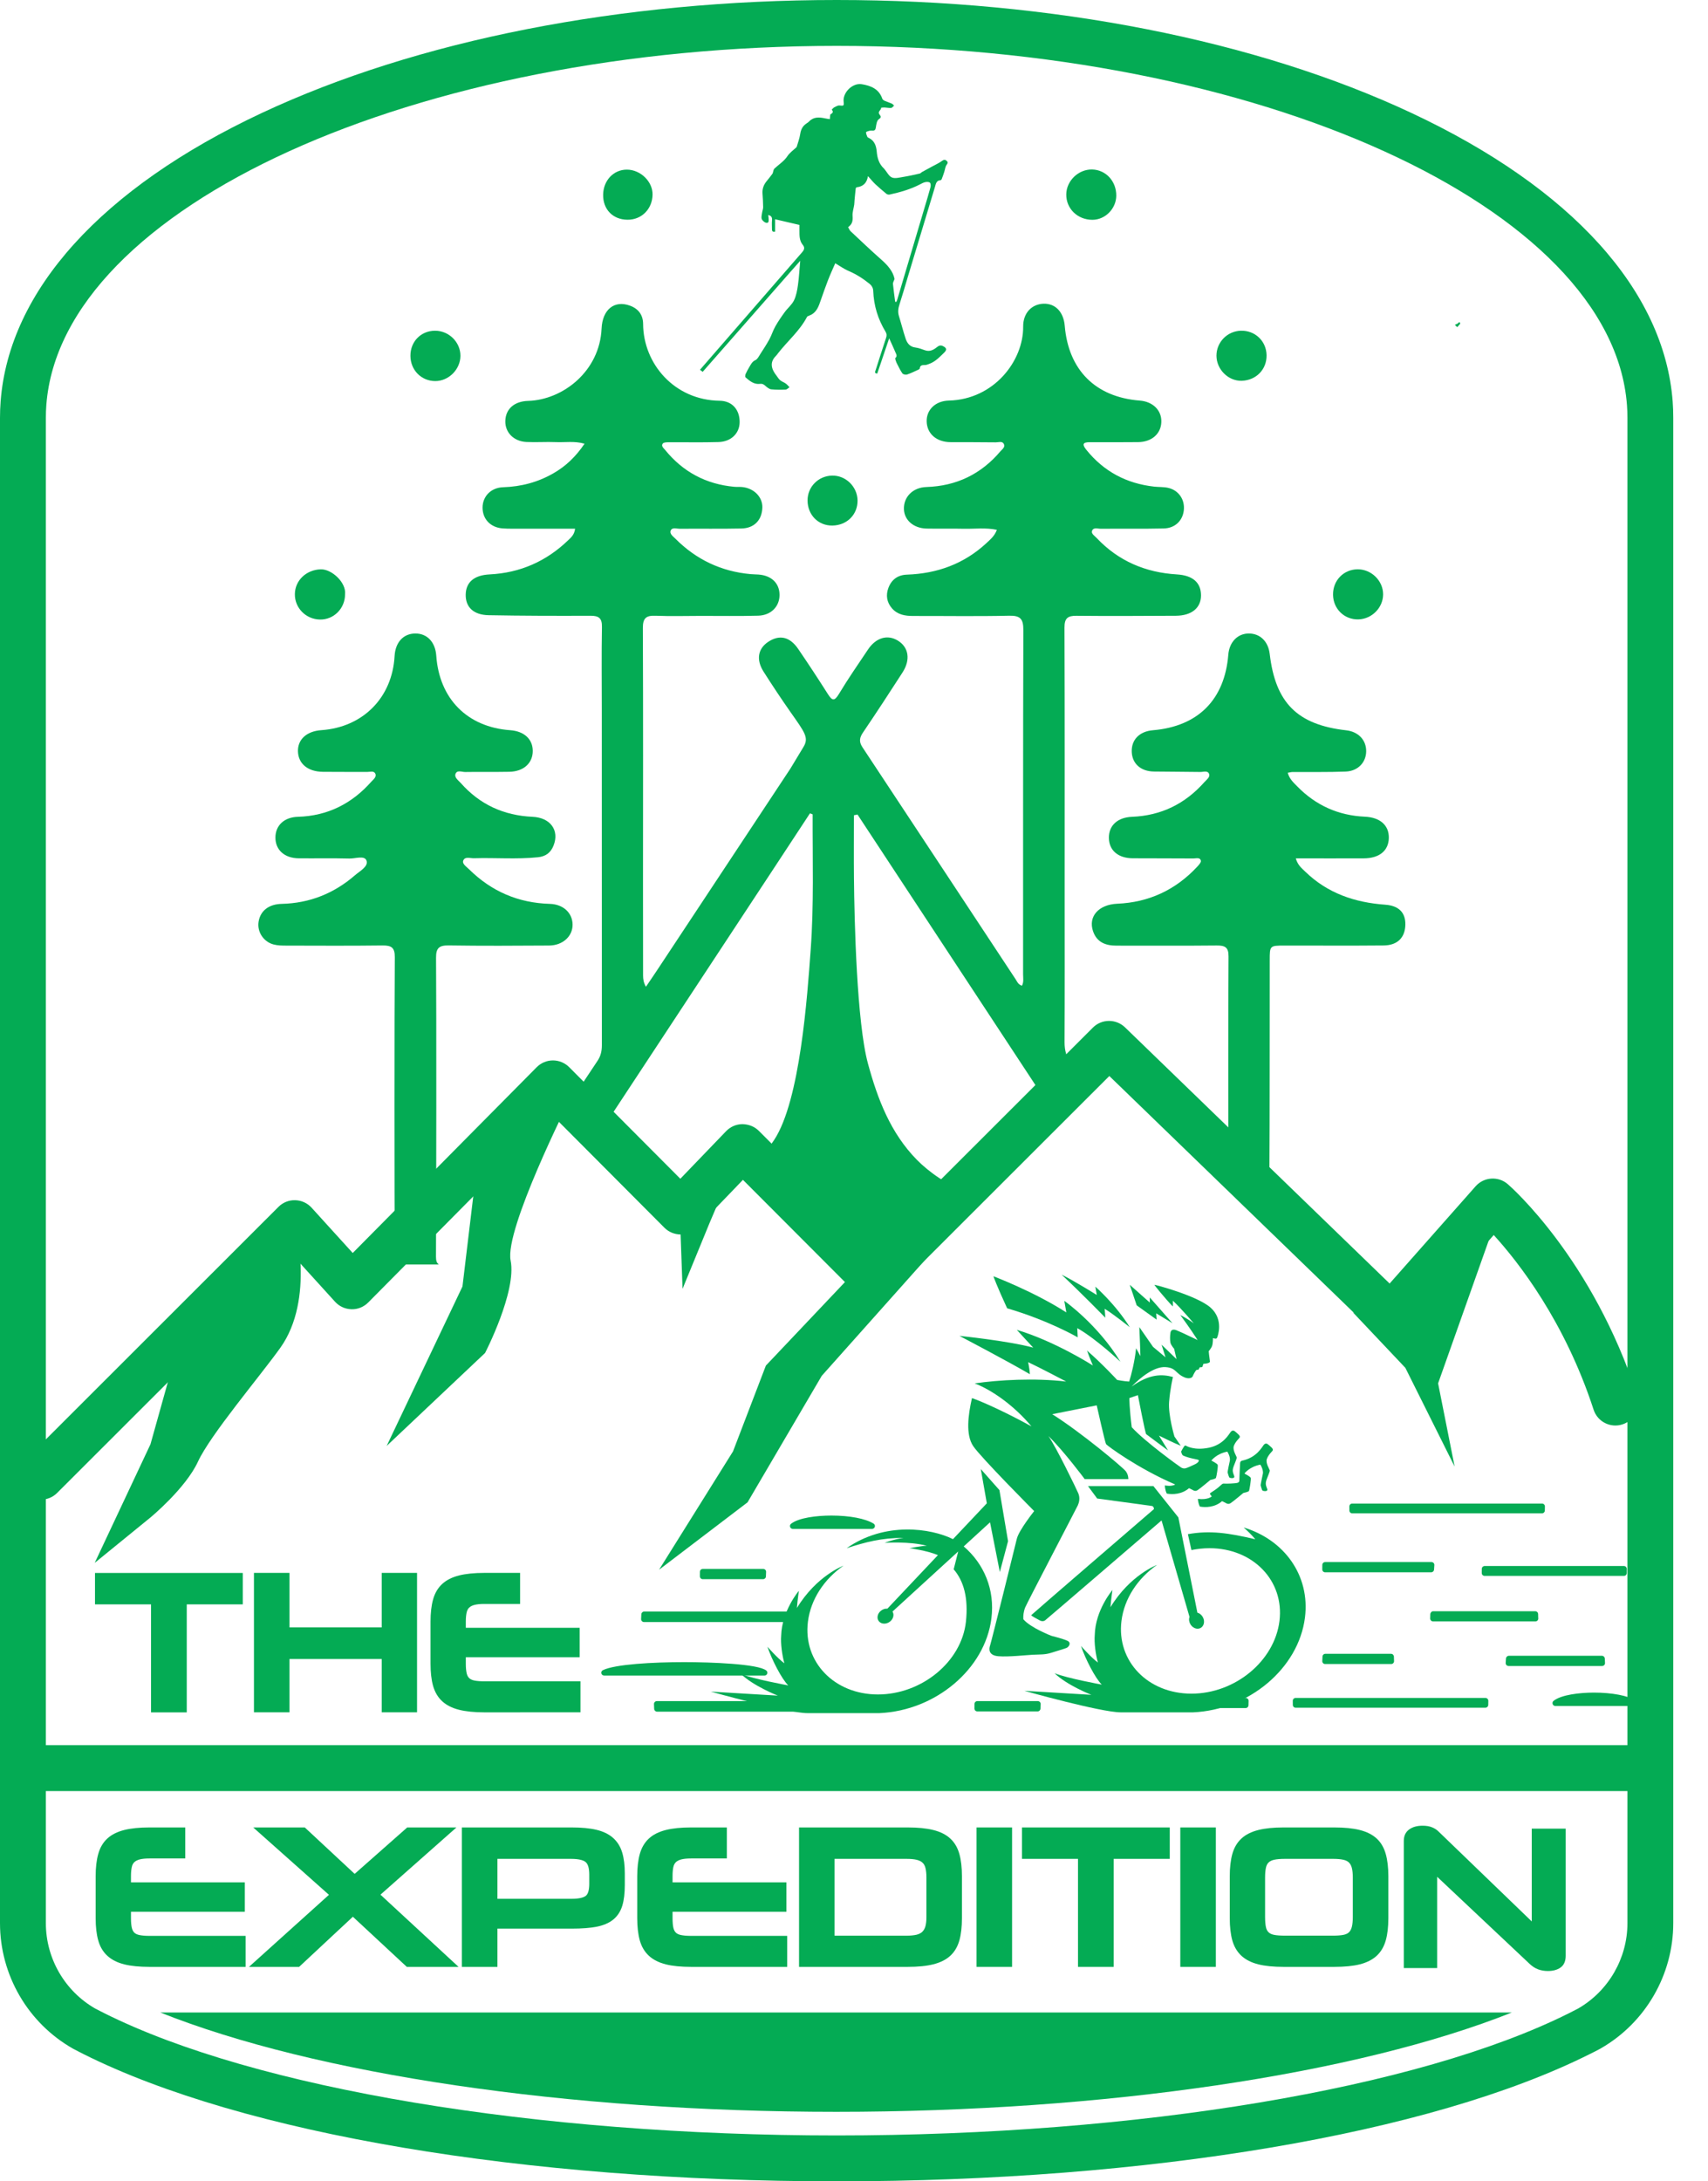 <svg width="47" height="60" viewBox="0 0 47 60" fill="none" xmlns="http://www.w3.org/2000/svg">
<path fill-rule="evenodd" clip-rule="evenodd" d="M24.982 7.613C25.23 6.79 25.477 5.966 25.727 5.144C25.752 5.064 25.762 4.96 25.884 4.956C25.895 4.956 25.909 4.938 25.914 4.926C25.939 4.861 25.962 4.796 25.983 4.731C26.006 4.663 26.01 4.583 26.051 4.53C26.089 4.481 26.084 4.454 26.048 4.423C26.012 4.39 25.978 4.386 25.927 4.422C25.842 4.485 25.744 4.529 25.65 4.58C25.56 4.63 25.467 4.679 25.376 4.729C25.352 4.742 25.333 4.769 25.308 4.774C25.155 4.809 25.001 4.843 24.846 4.868C24.745 4.884 24.629 4.917 24.544 4.882C24.461 4.848 24.409 4.737 24.344 4.659C24.338 4.652 24.332 4.644 24.326 4.638C24.188 4.51 24.14 4.348 24.125 4.164C24.111 4.014 24.065 3.871 23.911 3.796C23.895 3.788 23.873 3.778 23.867 3.764C23.85 3.724 23.832 3.68 23.831 3.639C23.831 3.625 23.886 3.607 23.918 3.599C23.947 3.591 23.979 3.591 24.01 3.593C24.072 3.595 24.091 3.568 24.101 3.507C24.113 3.427 24.127 3.316 24.181 3.281C24.265 3.226 24.234 3.195 24.199 3.145C24.143 3.065 24.253 3.029 24.247 2.963C24.278 2.96 24.309 2.955 24.34 2.956C24.402 2.959 24.464 2.974 24.525 2.968C24.552 2.965 24.577 2.926 24.603 2.904C24.581 2.885 24.562 2.859 24.538 2.849C24.476 2.821 24.41 2.802 24.348 2.775C24.322 2.763 24.289 2.742 24.28 2.718C24.187 2.445 23.964 2.357 23.711 2.316C23.458 2.276 23.184 2.547 23.215 2.8C23.229 2.911 23.215 2.915 23.102 2.901C23.057 2.896 23.005 2.928 22.959 2.951C22.933 2.964 22.913 2.992 22.887 3.015C22.92 3.055 22.941 3.099 22.859 3.14C22.838 3.151 22.844 3.216 22.835 3.277C22.804 3.272 22.751 3.267 22.7 3.255C22.54 3.221 22.387 3.211 22.261 3.344C22.242 3.365 22.218 3.38 22.194 3.395C22.088 3.464 22.039 3.56 22.02 3.686C22.002 3.806 21.958 3.921 21.924 4.038C21.921 4.049 21.908 4.058 21.899 4.066C21.819 4.141 21.73 4.2 21.664 4.3C21.578 4.432 21.432 4.524 21.313 4.635C21.299 4.647 21.291 4.667 21.284 4.685C21.273 4.716 21.273 4.754 21.255 4.78C21.203 4.853 21.145 4.921 21.089 4.992C21.013 5.088 20.974 5.195 20.982 5.32C20.991 5.446 20.999 5.573 21 5.7C21 5.75 20.978 5.799 20.971 5.85C20.963 5.91 20.942 5.979 20.963 6.028C20.984 6.075 21.05 6.129 21.098 6.13C21.165 6.132 21.152 6.056 21.15 6.005C21.149 5.975 21.143 5.945 21.139 5.914C21.22 5.931 21.252 5.975 21.244 6.058C21.236 6.14 21.243 6.225 21.243 6.308C21.242 6.366 21.271 6.383 21.329 6.373V6.031C21.562 6.086 21.783 6.137 21.999 6.187C21.999 6.252 21.999 6.301 21.999 6.351C21.999 6.485 21.998 6.623 22.088 6.732C22.157 6.815 22.128 6.875 22.07 6.941C21.134 8.018 20.198 9.094 19.262 10.171C19.287 10.19 19.311 10.209 19.336 10.228C20.126 9.328 20.916 8.428 21.707 7.528C21.808 7.413 21.91 7.298 22.02 7.174C21.999 7.406 21.988 7.623 21.958 7.837C21.938 7.981 21.911 8.133 21.849 8.262C21.79 8.383 21.674 8.474 21.593 8.586C21.501 8.712 21.412 8.842 21.335 8.978C21.271 9.09 21.234 9.217 21.173 9.33C21.096 9.471 21.007 9.606 20.92 9.741C20.882 9.801 20.845 9.879 20.788 9.905C20.694 9.947 20.662 10.026 20.617 10.1C20.581 10.16 20.547 10.223 20.518 10.287C20.507 10.314 20.5 10.366 20.515 10.379C20.628 10.478 20.747 10.579 20.913 10.559C20.986 10.549 21.027 10.581 21.075 10.625C21.117 10.661 21.169 10.703 21.221 10.709C21.353 10.722 21.487 10.722 21.619 10.716C21.655 10.715 21.69 10.674 21.725 10.651C21.691 10.617 21.66 10.577 21.621 10.549C21.574 10.515 21.514 10.497 21.47 10.46C21.43 10.428 21.403 10.379 21.371 10.338C21.235 10.166 21.163 9.976 21.351 9.79C21.373 9.769 21.39 9.743 21.409 9.718C21.671 9.381 22.005 9.103 22.207 8.717C22.215 8.7 22.243 8.693 22.263 8.683C22.286 8.671 22.311 8.664 22.334 8.651C22.482 8.565 22.531 8.414 22.583 8.265C22.649 8.079 22.712 7.893 22.784 7.709C22.846 7.549 22.918 7.393 22.984 7.241C23.107 7.313 23.223 7.399 23.352 7.453C23.562 7.543 23.75 7.663 23.927 7.806C23.994 7.86 24.027 7.929 24.029 8.001C24.044 8.406 24.159 8.78 24.369 9.126C24.402 9.181 24.404 9.231 24.383 9.292C24.284 9.588 24.19 9.886 24.095 10.183C24.082 10.221 24.054 10.271 24.14 10.275C24.247 9.962 24.353 9.647 24.468 9.306C24.534 9.452 24.591 9.574 24.643 9.698C24.664 9.746 24.697 9.797 24.638 9.848C24.627 9.856 24.642 9.898 24.65 9.923C24.659 9.952 24.671 9.981 24.685 10.007C24.732 10.097 24.774 10.19 24.832 10.271C24.852 10.298 24.923 10.314 24.959 10.302C25.065 10.267 25.164 10.217 25.266 10.171C25.282 10.164 25.308 10.15 25.309 10.138C25.317 10.034 25.391 10.043 25.463 10.04C25.496 10.039 25.529 10.023 25.561 10.012C25.732 9.954 25.851 9.825 25.976 9.705C26.065 9.62 26.052 9.568 25.939 9.516C25.874 9.486 25.826 9.513 25.778 9.552C25.683 9.628 25.582 9.679 25.455 9.635C25.369 9.605 25.281 9.57 25.192 9.559C25.037 9.541 24.962 9.44 24.92 9.313C24.852 9.108 24.8 8.898 24.736 8.692C24.703 8.582 24.716 8.482 24.751 8.376C24.832 8.123 24.906 7.868 24.982 7.613ZM24.694 8.229C24.687 8.254 24.676 8.279 24.667 8.303C24.655 8.303 24.645 8.302 24.633 8.302C24.612 8.137 24.588 7.973 24.572 7.808C24.569 7.773 24.595 7.734 24.616 7.674C24.576 7.469 24.433 7.302 24.26 7.149C23.97 6.893 23.689 6.626 23.407 6.361C23.375 6.332 23.36 6.284 23.338 6.247C23.453 6.168 23.471 6.076 23.461 5.94C23.453 5.839 23.491 5.734 23.506 5.631C23.512 5.59 23.511 5.548 23.515 5.506C23.525 5.398 23.535 5.289 23.548 5.181C23.55 5.17 23.566 5.152 23.576 5.151C23.747 5.131 23.853 5.039 23.884 4.845C23.964 4.933 24.024 5.007 24.093 5.072C24.189 5.162 24.291 5.248 24.393 5.332C24.414 5.349 24.452 5.357 24.478 5.352C24.768 5.289 25.053 5.208 25.319 5.07C25.365 5.045 25.414 5.019 25.464 5.009C25.505 5.001 25.566 5.001 25.59 5.026C25.614 5.05 25.615 5.112 25.604 5.152C25.556 5.334 25.5 5.514 25.446 5.696C25.196 6.54 24.945 7.384 24.694 8.229Z" fill="#04AB54"/>
<path d="M23.023 60C14.43 60 6.684 58.692 2.302 56.502C2.208 56.455 2.119 56.409 2.031 56.363C2.024 56.36 2.017 56.356 2.011 56.352C0.77 55.649 0 54.326 0 52.9V11.497C0 11.338 0.006 11.19 0.017 11.043C0.248 7.991 2.799 5.173 7.199 3.11C11.477 1.105 17.097 0 23.023 0C28.949 0 34.569 1.105 38.846 3.11C43.246 5.173 45.797 7.991 46.028 11.044C46.039 11.19 46.044 11.339 46.044 11.497V52.9C46.044 54.316 45.281 55.636 44.052 56.342C44.047 56.345 44.042 56.348 44.037 56.351C43.938 56.404 43.837 56.456 43.734 56.506C39.357 58.693 31.613 60 23.023 60ZM2.623 55.249C2.704 55.291 2.786 55.333 2.87 55.375C7.019 57.449 14.742 58.738 23.023 58.738C31.301 58.738 39.022 57.45 43.174 55.376C43.263 55.332 43.348 55.288 43.431 55.244C44.265 54.761 44.783 53.863 44.783 52.9V11.497C44.783 11.371 44.779 11.254 44.77 11.14C44.358 5.693 34.602 1.262 23.023 1.262C11.443 1.262 1.687 5.693 1.275 11.139C1.266 11.254 1.262 11.371 1.262 11.497V52.9C1.262 53.869 1.783 54.768 2.623 55.249Z" fill="#04AB54"/>
<path fill-rule="evenodd" clip-rule="evenodd" d="M13.45 16.922C14.382 16.939 15.314 16.941 16.246 16.937C16.476 16.936 16.569 17 16.564 17.247C16.55 18.005 16.56 18.763 16.56 19.521C16.56 22.596 16.561 25.671 16.562 28.745C16.562 28.901 16.535 29.041 16.445 29.175C16.107 29.678 15.774 30.185 15.444 30.694C15.397 30.766 16.821 30.677 16.865 30.611C18.348 28.359 19.831 26.106 21.314 23.854C21.639 23.36 21.964 22.866 22.288 22.372C22.313 22.381 22.337 22.391 22.362 22.4C22.358 23.642 22.399 24.884 22.308 26.124C22.215 27.401 22.018 30.273 21.303 31.355C21.05 31.738 20.743 32.072 20.339 32.303C20.159 32.406 19.969 32.472 19.771 32.507L20.953 32.177L24.047 35.179L26.518 32.711C26.103 32.633 25.541 32.219 25.23 31.902C24.505 31.163 24.151 30.235 23.885 29.259C23.576 28.129 23.51 25.314 23.499 24.163C23.493 23.584 23.498 23.004 23.498 22.425C23.53 22.418 23.563 22.411 23.596 22.404C25.283 24.968 26.969 27.532 28.656 30.095C28.811 30.332 29.93 29.939 29.674 29.559C29.608 29.46 29.541 29.362 29.473 29.263C29.347 29.08 29.293 28.894 29.294 28.67C29.301 27.275 29.297 25.88 29.297 24.485C29.297 22.077 29.301 19.669 29.292 17.262C29.291 17.004 29.381 16.935 29.625 16.938C30.536 16.948 31.447 16.941 32.358 16.937C32.79 16.934 33.047 16.723 33.049 16.381C33.05 16.023 32.82 15.826 32.385 15.8C31.521 15.748 30.775 15.432 30.176 14.797C30.122 14.739 30.023 14.681 30.05 14.603C30.087 14.496 30.208 14.545 30.292 14.544C30.869 14.539 31.446 14.549 32.022 14.536C32.336 14.529 32.545 14.321 32.576 14.034C32.607 13.744 32.437 13.488 32.15 13.42C32.024 13.39 31.889 13.4 31.758 13.385C30.999 13.3 30.374 12.97 29.892 12.371C29.779 12.231 29.786 12.162 29.985 12.163C30.43 12.165 30.875 12.165 31.32 12.161C31.691 12.157 31.946 11.934 31.957 11.61C31.969 11.287 31.726 11.046 31.36 11.018C30.146 10.923 29.401 10.179 29.299 8.961C29.267 8.58 29.041 8.345 28.717 8.354C28.394 8.364 28.152 8.606 28.155 8.985C28.164 9.922 27.354 10.988 26.11 11.018C25.735 11.028 25.489 11.277 25.5 11.597C25.51 11.935 25.775 12.161 26.159 12.162C26.573 12.163 26.988 12.162 27.402 12.167C27.478 12.168 27.579 12.125 27.623 12.211C27.669 12.299 27.578 12.357 27.528 12.415C26.995 13.043 26.317 13.37 25.491 13.396C25.117 13.408 24.862 13.671 24.874 14.006C24.884 14.307 25.139 14.531 25.497 14.539C25.84 14.546 26.185 14.536 26.529 14.544C26.825 14.55 27.125 14.509 27.431 14.573C27.369 14.746 27.248 14.841 27.14 14.943C26.525 15.511 25.788 15.777 24.959 15.806C24.707 15.814 24.536 15.939 24.448 16.167C24.371 16.37 24.4 16.568 24.547 16.735C24.701 16.91 24.907 16.943 25.127 16.943C26.008 16.941 26.889 16.956 27.768 16.936C28.077 16.929 28.161 17.023 28.16 17.329C28.15 20.485 28.155 23.641 28.153 26.797C28.153 26.901 28.176 27.012 28.122 27.113C28.013 27.079 27.987 26.996 27.945 26.932C26.541 24.806 25.139 22.678 23.732 20.553C23.632 20.401 23.651 20.29 23.749 20.146C24.118 19.602 24.478 19.051 24.834 18.499C25.06 18.149 25.007 17.808 24.711 17.623C24.424 17.444 24.104 17.537 23.883 17.869C23.613 18.273 23.335 18.672 23.086 19.087C22.963 19.292 22.9 19.278 22.783 19.094C22.517 18.675 22.245 18.261 21.965 17.851C21.733 17.511 21.449 17.45 21.14 17.654C20.855 17.843 20.803 18.146 21.011 18.474C21.25 18.85 21.498 19.223 21.751 19.584C22.15 20.153 22.267 20.292 22.105 20.553C22.067 20.614 21.767 21.116 21.75 21.141C20.53 22.987 19.308 24.833 18.087 26.679C17.985 26.834 17.879 26.988 17.774 27.142C17.708 27.025 17.696 26.928 17.696 26.832C17.694 25.983 17.694 25.134 17.694 24.285C17.695 21.948 17.7 19.611 17.69 17.274C17.689 16.995 17.785 16.927 18.041 16.937C18.455 16.954 18.87 16.941 19.285 16.941C19.811 16.94 20.338 16.95 20.863 16.935C21.217 16.926 21.45 16.683 21.451 16.367C21.452 16.043 21.229 15.827 20.866 15.803C20.795 15.798 20.724 15.799 20.654 15.792C19.846 15.719 19.157 15.391 18.586 14.818C18.526 14.758 18.421 14.687 18.455 14.597C18.493 14.496 18.616 14.544 18.7 14.544C19.267 14.539 19.834 14.549 20.4 14.537C20.756 14.53 20.967 14.305 20.978 13.962C20.987 13.671 20.746 13.426 20.419 13.396C20.348 13.39 20.277 13.396 20.206 13.39C19.431 13.319 18.797 12.983 18.305 12.379C18.264 12.328 18.183 12.27 18.239 12.199C18.267 12.165 18.349 12.165 18.407 12.165C18.863 12.162 19.318 12.173 19.773 12.159C20.119 12.149 20.348 11.92 20.353 11.619C20.358 11.276 20.154 11.028 19.803 11.023C18.56 11.007 17.703 10.008 17.697 8.913C17.696 8.666 17.571 8.493 17.334 8.407C16.908 8.251 16.578 8.51 16.554 9.038C16.502 10.21 15.49 11 14.531 11.027C14.157 11.038 13.914 11.245 13.905 11.579C13.897 11.892 14.132 12.138 14.482 12.157C14.755 12.171 15.029 12.149 15.301 12.161C15.553 12.172 15.812 12.126 16.085 12.205C15.846 12.559 15.572 12.821 15.233 13.016C14.803 13.264 14.343 13.386 13.845 13.402C13.507 13.412 13.28 13.658 13.279 13.959C13.277 14.274 13.493 14.507 13.826 14.534C13.997 14.547 14.169 14.541 14.341 14.542C14.832 14.543 15.323 14.542 15.825 14.542C15.805 14.703 15.724 14.775 15.644 14.851C15.038 15.438 14.316 15.758 13.47 15.8C13.046 15.821 12.821 16.015 12.815 16.356C12.81 16.7 13.029 16.915 13.45 16.922Z" fill="#04AB54"/>
<path fill-rule="evenodd" clip-rule="evenodd" d="M11.294 9.789C11.291 9.395 11.584 9.097 11.973 9.097C12.353 9.097 12.671 9.412 12.67 9.787C12.669 10.16 12.347 10.483 11.977 10.482C11.593 10.481 11.296 10.18 11.294 9.789Z" fill="#04AB54"/>
<path fill-rule="evenodd" clip-rule="evenodd" d="M22.906 14.456C22.518 14.462 22.223 14.164 22.222 13.765C22.221 13.393 22.516 13.092 22.893 13.082C23.27 13.071 23.593 13.385 23.598 13.767C23.601 14.155 23.306 14.45 22.906 14.456Z" fill="#04AB54"/>
<path fill-rule="evenodd" clip-rule="evenodd" d="M16.597 5.35C16.605 4.959 16.888 4.664 17.252 4.666C17.626 4.667 17.963 4.996 17.957 5.354C17.95 5.752 17.652 6.049 17.264 6.044C16.861 6.04 16.588 5.756 16.597 5.35Z" fill="#04AB54"/>
<path fill-rule="evenodd" clip-rule="evenodd" d="M36.682 16.359C36.677 15.964 36.974 15.66 37.363 15.659C37.74 15.659 38.063 15.979 38.06 16.352C38.057 16.716 37.752 17.025 37.384 17.037C36.996 17.049 36.686 16.75 36.682 16.359Z" fill="#04AB54"/>
<path fill-rule="evenodd" clip-rule="evenodd" d="M9.495 16.346C9.496 16.736 9.184 17.049 8.804 17.041C8.416 17.034 8.108 16.721 8.114 16.34C8.119 15.962 8.432 15.671 8.825 15.66C9.127 15.65 9.532 16.024 9.495 16.346Z" fill="#04AB54"/>
<path fill-rule="evenodd" clip-rule="evenodd" d="M34.853 9.77C34.86 10.159 34.569 10.46 34.172 10.474C33.801 10.486 33.474 10.162 33.474 9.782C33.475 9.411 33.772 9.108 34.145 9.097C34.536 9.086 34.846 9.38 34.853 9.77Z" fill="#04AB54"/>
<path fill-rule="evenodd" clip-rule="evenodd" d="M30.717 5.382C30.715 5.74 30.412 6.046 30.061 6.046C29.651 6.046 29.336 5.739 29.341 5.346C29.345 4.973 29.677 4.654 30.052 4.662C30.43 4.67 30.72 4.984 30.717 5.382Z" fill="#04AB54"/>
<path fill-rule="evenodd" clip-rule="evenodd" d="M40.183 8.904C40.155 8.936 40.127 8.967 40.099 8.999C40.077 8.978 40.056 8.956 40.034 8.935C40.075 8.915 40.116 8.897 40.157 8.878C40.165 8.887 40.174 8.895 40.183 8.904Z" fill="#04AB54"/>
<path fill-rule="evenodd" clip-rule="evenodd" d="M40.122 8.889C40.14 8.867 40.159 8.85 40.182 8.882C40.184 8.884 40.16 8.903 40.148 8.914C40.139 8.906 40.13 8.897 40.122 8.889Z" fill="#04AB54"/>
<path fill-rule="evenodd" clip-rule="evenodd" d="M31.143 20.685C31.157 21.007 31.392 21.217 31.753 21.222C32.178 21.228 32.602 21.227 33.028 21.234C33.112 21.236 33.233 21.186 33.271 21.288C33.304 21.377 33.202 21.446 33.143 21.512C32.613 22.11 31.954 22.435 31.151 22.467C30.75 22.483 30.509 22.709 30.514 23.048C30.518 23.389 30.766 23.605 31.167 23.608C31.724 23.611 32.28 23.609 32.837 23.613C32.911 23.614 33.021 23.573 33.045 23.674C33.057 23.72 32.986 23.795 32.94 23.845C32.346 24.48 31.613 24.821 30.744 24.858C30.235 24.88 29.937 25.207 30.079 25.618C30.185 25.922 30.427 26.012 30.727 26.011C31.644 26.009 32.561 26.017 33.479 26.007C33.705 26.005 33.808 26.052 33.806 26.305C33.797 27.731 33.798 30.938 33.804 32.364C33.804 32.484 33.778 32.553 33.717 32.589H35.065C34.961 32.539 34.929 32.438 34.931 32.262C34.941 30.906 34.938 27.77 34.94 26.414C34.94 26.012 34.941 26.009 35.342 26.009C36.253 26.007 37.164 26.015 38.074 26.006C38.461 26.002 38.667 25.785 38.672 25.428C38.676 25.105 38.495 24.912 38.119 24.885C37.285 24.825 36.534 24.573 35.922 23.98C35.824 23.885 35.71 23.799 35.657 23.61C36.301 23.61 36.914 23.613 37.527 23.61C37.957 23.608 38.208 23.401 38.217 23.053C38.226 22.704 37.98 22.483 37.558 22.464C36.826 22.432 36.205 22.151 35.694 21.628C35.593 21.525 35.479 21.422 35.436 21.256C35.496 21.246 35.534 21.235 35.573 21.235C36.059 21.232 36.545 21.242 37.03 21.223C37.368 21.21 37.591 20.97 37.594 20.666C37.597 20.356 37.379 20.126 37.045 20.088C35.7 19.936 35.097 19.334 34.939 17.985C34.899 17.646 34.678 17.428 34.371 17.425C34.059 17.422 33.829 17.657 33.8 18.008C33.7 19.246 32.967 19.981 31.727 20.086C31.354 20.117 31.129 20.347 31.143 20.685Z" fill="#04AB54"/>
<path fill-rule="evenodd" clip-rule="evenodd" d="M7.526 25.978C7.64 26.009 7.766 26.01 7.886 26.01C8.767 26.012 9.647 26.017 10.527 26.006C10.767 26.004 10.866 26.061 10.864 26.327C10.852 27.723 10.851 33.091 10.865 34.486C10.866 34.653 10.833 34.739 10.75 34.781H12.077C12.021 34.746 11.996 34.681 11.997 34.567C12.006 33.151 12.011 27.762 11.999 26.346C11.997 26.073 12.085 26.002 12.346 26.005C13.267 26.019 14.188 26.014 15.109 26.008C15.488 26.005 15.76 25.752 15.756 25.431C15.753 25.115 15.504 24.873 15.132 24.862C14.262 24.837 13.524 24.52 12.906 23.909C12.833 23.837 12.714 23.763 12.747 23.673C12.791 23.552 12.938 23.61 13.042 23.607C13.628 23.589 14.214 23.64 14.8 23.58C15.021 23.558 15.155 23.452 15.232 23.259C15.399 22.84 15.146 22.489 14.654 22.467C13.865 22.432 13.204 22.131 12.68 21.539C12.614 21.465 12.5 21.389 12.533 21.291C12.574 21.17 12.711 21.237 12.803 21.235C13.208 21.228 13.613 21.237 14.017 21.229C14.411 21.221 14.663 20.988 14.66 20.651C14.658 20.328 14.42 20.112 14.038 20.085C12.859 20 12.088 19.221 12.005 18.035C11.979 17.66 11.751 17.421 11.425 17.425C11.097 17.429 10.879 17.669 10.858 18.046C10.794 19.19 9.988 20.004 8.843 20.084C8.441 20.112 8.193 20.335 8.199 20.663C8.206 21.006 8.469 21.226 8.888 21.23C9.293 21.235 9.697 21.23 10.101 21.233C10.178 21.234 10.285 21.196 10.325 21.275C10.374 21.371 10.272 21.439 10.216 21.503C9.68 22.107 9.015 22.443 8.198 22.467C7.819 22.477 7.581 22.706 7.579 23.034C7.576 23.377 7.827 23.605 8.22 23.609C8.685 23.613 9.151 23.603 9.616 23.615C9.779 23.619 10.035 23.521 10.086 23.674C10.14 23.836 9.901 23.959 9.768 24.075C9.191 24.575 8.52 24.844 7.752 24.862C7.397 24.869 7.164 25.053 7.116 25.351C7.071 25.625 7.245 25.902 7.526 25.978Z" fill="#04AB54"/>
<path d="M1.127 41.249C0.966 41.249 0.804 41.187 0.681 41.064C0.435 40.818 0.435 40.418 0.681 40.172L7.662 33.197C7.784 33.075 7.951 33.007 8.124 33.013C8.296 33.017 8.459 33.092 8.575 33.22L9.706 34.465L14.768 29.355C14.886 29.236 15.047 29.168 15.215 29.168C15.383 29.168 15.544 29.235 15.663 29.354L18.721 32.423L19.981 31.114C20.098 30.992 20.26 30.922 20.429 30.921C20.602 30.924 20.762 30.986 20.882 31.106L24.051 34.281L30.073 28.266C30.317 28.022 30.71 28.02 30.958 28.259L38.239 35.305L40.605 32.63C40.834 32.371 41.23 32.345 41.491 32.572C41.586 32.654 43.828 34.63 45.051 38.384C45.159 38.715 44.978 39.071 44.647 39.179C44.316 39.288 43.959 39.106 43.852 38.775C43.057 36.337 41.775 34.706 41.104 33.971L38.748 36.636C38.634 36.764 38.472 36.841 38.299 36.848C38.127 36.855 37.96 36.791 37.836 36.671L30.526 29.597L24.497 35.619C24.378 35.738 24.218 35.804 24.051 35.804C23.883 35.804 23.722 35.737 23.604 35.619L20.444 32.453L19.184 33.762C19.067 33.885 18.905 33.954 18.735 33.956C18.567 33.956 18.402 33.89 18.283 33.77L15.217 30.694L10.134 35.825C10.012 35.948 9.845 36.018 9.672 36.012C9.499 36.008 9.335 35.934 9.219 35.805L8.086 34.558L1.573 41.064C1.45 41.188 1.289 41.249 1.127 41.249Z" fill="#04AB54"/>
<path fill-rule="evenodd" clip-rule="evenodd" d="M8.109 33.627C8.109 33.627 8.68 35.724 7.711 37.077C7.149 37.862 5.789 39.465 5.448 40.203C5.107 40.942 4.141 41.739 4.141 41.739L2.606 42.989L4.141 39.725L4.993 36.679L8.109 33.627Z" fill="#04AB54"/>
<path fill-rule="evenodd" clip-rule="evenodd" d="M15.659 30.286C15.659 30.286 13.88 33.819 14.051 34.672C14.222 35.525 13.348 37.215 13.348 37.215L10.64 39.772L12.726 35.386L13.149 31.855L15.18 29.805L15.659 30.286Z" fill="#04AB54"/>
<path fill-rule="evenodd" clip-rule="evenodd" d="M20.412 31.557L19.521 33.65L18.782 35.451L18.706 33.331L20.412 31.557Z" fill="#04AB54"/>
<path fill-rule="evenodd" clip-rule="evenodd" d="M25.005 31.794L25.962 34.088L22.613 37.843L20.571 41.323L18.136 43.177L20.171 39.922L21.075 37.562L23.924 34.554L23.765 33.292L25.005 31.794Z" fill="#04AB54"/>
<path fill-rule="evenodd" clip-rule="evenodd" d="M41.042 33.907L39.573 38.051L40.028 40.34L38.672 37.624L37.228 36.097L38.301 36.55L41.042 33.907Z" fill="#04AB54"/>
<path d="M44.78 49.265H1.056C0.708 49.265 0.425 48.983 0.425 48.634C0.425 48.286 0.708 48.003 1.056 48.003H44.78C45.128 48.003 45.411 48.286 45.411 48.634C45.411 48.983 45.128 49.265 44.78 49.265Z" fill="#04AB54"/>
<path d="M27.98 42.328C28.035 42.093 28.458 41.564 28.458 41.564C28.458 41.564 26.988 40.087 26.779 39.775C26.57 39.462 26.639 38.926 26.746 38.456C27.058 38.563 27.749 38.882 28.384 39.235C27.903 38.658 27.286 38.228 26.82 38.052C27.484 37.956 28.461 37.898 29.339 38.001C29.339 38.001 28.579 37.6 28.292 37.468C28.292 37.468 28.333 37.659 28.34 37.799C27.719 37.435 26.401 36.745 26.401 36.745C26.401 36.745 27.741 36.88 28.432 37.068C28.432 37.068 28.153 36.77 27.98 36.579C29.038 36.895 30.074 37.56 30.074 37.56C30.074 37.56 29.986 37.356 29.912 37.149C30.333 37.513 30.741 37.957 30.741 37.957C30.741 37.957 30.948 37.997 31.072 38.001C31.124 37.85 31.231 37.422 31.262 37.084C31.308 37.167 31.381 37.301 31.381 37.301C31.381 37.301 31.367 36.798 31.352 36.504C31.444 36.638 31.598 36.858 31.729 37.047L32.072 37.334L31.964 36.987L32.375 37.385L32.309 37.099C32.309 37.099 32.217 36.996 32.206 36.926C32.195 36.856 32.193 36.754 32.208 36.658C32.223 36.562 32.304 36.562 32.373 36.59C32.443 36.618 32.577 36.676 32.956 36.86C32.754 36.542 32.48 36.173 32.48 36.173C32.48 36.173 32.671 36.265 32.851 36.401C32.851 36.401 32.474 35.956 32.274 35.778C32.274 35.778 32.277 35.903 32.272 35.936C32.041 35.694 31.765 35.349 31.765 35.34C31.765 35.33 32.944 35.639 33.314 35.969C33.683 36.3 33.507 36.758 33.493 36.791C33.479 36.824 33.455 36.823 33.437 36.82C33.42 36.816 33.376 36.807 33.376 36.807C33.376 36.807 33.381 36.857 33.369 36.95C33.359 37.043 33.319 37.091 33.261 37.167C33.269 37.28 33.295 37.432 33.295 37.453C33.295 37.474 33.248 37.495 33.216 37.501C33.184 37.508 33.114 37.514 33.114 37.514C33.114 37.514 33.093 37.576 33.088 37.594C33.082 37.611 33.016 37.608 33.016 37.608C33.016 37.608 32.988 37.655 32.985 37.667C32.981 37.679 32.938 37.678 32.925 37.681C32.912 37.684 32.848 37.785 32.823 37.852C32.798 37.918 32.691 37.925 32.605 37.89C32.338 37.783 32.377 37.623 32.071 37.604C31.765 37.584 31.381 37.887 31.139 38.14C31.631 37.784 31.984 37.795 32.277 37.876C32.277 37.876 32.2 38.191 32.171 38.559C32.142 38.926 32.318 39.514 32.318 39.514C32.318 39.514 32.403 39.632 32.491 39.767C32.318 39.701 31.892 39.488 31.892 39.488L32.142 39.896C32.142 39.896 31.565 39.47 31.54 39.448C31.514 39.426 31.312 38.375 31.312 38.375L31.077 38.456C31.077 38.456 31.077 38.739 31.143 39.257C31.499 39.65 32.456 40.339 32.502 40.366C32.548 40.393 32.594 40.396 32.633 40.384C32.673 40.373 32.776 40.329 32.882 40.277C32.989 40.225 32.994 40.177 32.985 40.163C32.976 40.149 32.929 40.144 32.801 40.115C32.674 40.087 32.586 40.05 32.554 40.035C32.522 40.019 32.502 39.935 32.503 39.924C32.504 39.914 32.557 39.826 32.58 39.791C32.603 39.756 32.617 39.759 32.632 39.765C32.651 39.773 32.858 39.905 33.268 39.821C33.677 39.736 33.823 39.435 33.867 39.385C33.91 39.336 33.949 39.347 33.977 39.367C34.004 39.387 34.054 39.43 34.089 39.466C34.124 39.503 34.122 39.529 34.107 39.549C34.092 39.569 33.988 39.665 33.951 39.777C33.914 39.889 34.027 40.058 34.032 40.087C34.037 40.116 33.993 40.21 33.946 40.337C33.898 40.464 33.935 40.517 33.962 40.599C33.99 40.682 33.852 40.657 33.834 40.644C33.815 40.631 33.789 40.53 33.782 40.506C33.775 40.482 33.835 40.214 33.843 40.175C33.85 40.137 33.845 40.048 33.773 39.929C33.468 39.988 33.334 40.175 33.334 40.175C33.334 40.175 33.494 40.254 33.508 40.293C33.523 40.331 33.475 40.62 33.46 40.651C33.446 40.682 33.306 40.708 33.306 40.708C33.306 40.708 33.013 40.954 32.953 40.989C32.895 41.024 32.856 41.005 32.822 40.985C32.787 40.965 32.719 40.934 32.719 40.934C32.52 41.106 32.267 41.112 32.107 41.083C32.055 40.982 32.054 40.858 32.054 40.858C32.054 40.858 32.234 40.895 32.34 40.833C31.297 40.384 30.467 39.764 30.437 39.724C30.408 39.683 30.179 38.656 30.179 38.656C30.179 38.656 29.628 38.767 28.955 38.899C29.76 39.406 30.9 40.364 30.978 40.467C31.055 40.568 31.049 40.684 31.049 40.684H29.848C29.848 40.684 29.286 39.927 28.851 39.5C29.071 39.819 29.616 40.943 29.672 41.075C29.727 41.207 29.694 41.329 29.657 41.41C29.62 41.49 28.254 44.104 28.209 44.218C28.165 44.332 28.153 44.453 28.16 44.539C28.355 44.774 28.932 44.995 28.932 44.995C28.932 44.995 29.255 45.076 29.372 45.131C29.49 45.185 29.412 45.303 29.347 45.329C29.28 45.355 29.082 45.413 28.917 45.465C28.752 45.516 28.62 45.506 28.414 45.516C28.208 45.527 27.756 45.579 27.477 45.557C27.198 45.535 27.209 45.362 27.246 45.256C27.282 45.149 27.925 42.563 27.98 42.328Z" fill="#04AB54"/>
<path d="M30.831 37.456C30.831 37.456 30.157 36.82 29.644 36.532L29.656 36.785C29.656 36.785 28.858 36.32 27.714 35.986C27.433 35.38 27.336 35.105 27.336 35.105C27.336 35.105 28.447 35.524 29.343 36.1L29.287 35.781C29.287 35.781 30.205 36.424 30.831 37.456Z" fill="#04AB54"/>
<path d="M30.415 36.245C30.415 36.245 29.763 35.574 29.213 35.061C29.539 35.219 30.181 35.62 30.181 35.62L30.141 35.391C30.141 35.391 30.693 35.87 31.089 36.507C31.089 36.507 30.607 36.12 30.396 36C30.406 36.062 30.415 36.245 30.415 36.245Z" fill="#04AB54"/>
<path d="M31.279 35.905L31.088 35.339L31.639 35.828V35.688L32.264 36.397L31.816 36.125L31.827 36.298L31.279 35.905Z" fill="#04AB54"/>
<path d="M34.86 40.134C34.823 40.246 34.935 40.415 34.941 40.444C34.946 40.474 34.902 40.567 34.855 40.694C34.807 40.82 34.843 40.874 34.871 40.956C34.898 41.039 34.761 41.013 34.743 41.001C34.724 40.988 34.699 40.887 34.691 40.862C34.684 40.839 34.745 40.571 34.752 40.532C34.759 40.494 34.754 40.405 34.682 40.286C34.377 40.345 34.243 40.532 34.243 40.532C34.243 40.532 34.403 40.611 34.417 40.65C34.432 40.688 34.384 40.977 34.37 41.008C34.355 41.039 34.215 41.065 34.215 41.065C34.215 41.065 33.922 41.311 33.863 41.346C33.804 41.381 33.765 41.362 33.73 41.342C33.696 41.322 33.628 41.291 33.628 41.291C33.43 41.464 33.176 41.469 33.016 41.44C32.975 41.358 32.965 41.263 32.963 41.229C33.24 41.263 33.344 41.161 33.344 41.161C33.344 41.161 33.294 41.097 33.293 41.086C33.291 41.075 33.323 41.056 33.415 40.995C33.508 40.935 33.575 40.868 33.607 40.841C33.639 40.815 33.65 40.803 33.694 40.808C33.738 40.813 33.998 40.806 34.055 40.786C34.111 40.767 34.104 40.726 34.104 40.705C34.104 40.684 34.12 40.293 34.124 40.249C34.128 40.205 34.143 40.184 34.188 40.175C34.589 40.088 34.732 39.792 34.776 39.742C34.82 39.693 34.858 39.704 34.886 39.724C34.913 39.745 34.963 39.787 34.998 39.823C35.033 39.86 35.031 39.886 35.016 39.906C35.002 39.926 34.897 40.022 34.86 40.134Z" fill="#04AB54"/>
<path d="M29.018 46.023C29.36 46.163 30.318 46.337 30.318 46.337C30.139 46.163 29.863 45.623 29.746 45.274C29.746 45.274 30.021 45.59 30.212 45.73C30.149 45.513 30.106 45.181 30.125 44.973C30.14 44.286 30.612 43.735 30.612 43.735C30.612 43.735 30.579 43.941 30.557 44.209C31.097 43.32 31.839 43.044 31.839 43.044C31.312 43.411 30.937 43.965 30.86 44.586C30.723 45.691 31.585 46.586 32.786 46.586C33.986 46.586 35.071 45.691 35.208 44.586C35.344 43.481 34.482 42.585 33.282 42.585C33.113 42.585 32.947 42.604 32.785 42.636L32.688 42.199C33.301 42.09 33.808 42.166 34.543 42.339C34.446 42.221 34.32 42.101 34.223 42.015C35.341 42.354 36.056 43.337 35.909 44.495C35.732 45.891 34.371 47.031 32.831 47.1C32.782 47.102 31.232 47.1 30.84 47.1C30.297 47.1 28.188 46.508 28.188 46.508L30.032 46.618C30.032 46.618 29.363 46.358 29.018 46.023Z" fill="#04AB54"/>
<path d="M31.698 41.424C31.639 41.413 30.192 41.219 30.192 41.219L29.939 40.877H31.739L32.425 41.737L32.949 44.358C33.04 44.383 33.116 44.47 33.13 44.575C33.146 44.699 33.067 44.8 32.955 44.8C32.842 44.8 32.738 44.7 32.722 44.575C32.718 44.538 32.722 44.504 32.732 44.473L31.963 41.821C31.963 41.821 28.789 44.55 28.756 44.572C28.723 44.595 28.668 44.602 28.609 44.569C28.55 44.535 28.367 44.444 28.378 44.426C28.389 44.407 31.753 41.51 31.753 41.51C31.753 41.51 31.757 41.436 31.698 41.424Z" fill="#04AB54"/>
<path d="M21.404 46.64C21.404 46.64 20.735 46.379 20.39 46.045C20.732 46.184 21.691 46.359 21.691 46.359C21.511 46.184 21.235 45.645 21.118 45.295C21.118 45.295 21.393 45.612 21.584 45.751C21.522 45.534 21.478 45.203 21.496 44.994C21.512 44.308 21.984 43.756 21.984 43.756C21.984 43.756 21.951 43.962 21.929 44.23C22.469 43.341 23.211 43.066 23.211 43.066C22.684 43.432 22.309 43.987 22.232 44.607C22.095 45.712 22.957 46.608 24.158 46.608C25.358 46.608 26.459 45.714 26.58 44.607C26.651 43.949 26.517 43.483 26.243 43.166L26.367 42.675L24.559 44.328C24.581 44.363 24.591 44.406 24.583 44.454C24.564 44.568 24.451 44.66 24.332 44.66C24.212 44.66 24.131 44.568 24.15 44.454C24.169 44.34 24.282 44.247 24.402 44.247C24.407 44.247 24.412 44.249 24.418 44.249L25.81 42.775C25.495 42.644 25.025 42.585 25.025 42.585C25.025 42.585 25.381 42.516 25.505 42.518C25.019 42.389 24.345 42.438 24.345 42.438C24.345 42.438 24.559 42.348 24.863 42.301C24.246 42.301 23.81 42.42 23.298 42.585C24.353 41.847 25.62 42.035 26.224 42.336L27.155 41.35L26.989 40.408L27.502 40.987L27.739 42.392L27.513 43.24L27.243 41.873L26.519 42.536C27.078 43.014 27.381 43.724 27.281 44.517C27.105 45.913 25.743 47.052 24.204 47.121C24.155 47.124 22.604 47.121 22.213 47.121C21.669 47.121 19.56 46.53 19.56 46.53L21.404 46.64Z" fill="#04AB54"/>
<path fill-rule="evenodd" clip-rule="evenodd" d="M16.6 45.96C19.043 45.96 18.683 45.96 21.012 45.96C20.694 45.699 17.223 45.654 16.6 45.96Z" fill="#04AB54"/>
<path d="M21.037 46.089H16.625C16.588 46.089 16.556 46.064 16.548 46.028C16.539 45.993 16.557 45.956 16.59 45.94C16.922 45.777 17.965 45.719 18.83 45.719C19.564 45.719 20.865 45.767 21.087 45.95C21.113 45.971 21.122 46.006 21.111 46.037C21.1 46.068 21.07 46.089 21.037 46.089ZM17.447 45.932H20.248C19.881 45.898 19.396 45.877 18.83 45.877C18.301 45.877 17.824 45.896 17.447 45.932Z" fill="#04AB54"/>
<path fill-rule="evenodd" clip-rule="evenodd" d="M17.725 44.475C19.69 44.475 20.105 44.475 22.071 44.475C22.071 44.431 22.072 44.387 22.072 44.343C20.108 44.343 19.695 44.343 17.731 44.343C17.729 44.387 17.727 44.431 17.725 44.475Z" fill="#04AB54"/>
<path d="M22.067 44.616H17.721C17.699 44.616 17.679 44.607 17.664 44.592C17.649 44.576 17.641 44.555 17.642 44.534L17.648 44.401C17.651 44.359 17.685 44.327 17.727 44.327H22.068C22.111 44.327 22.147 44.362 22.147 44.405L22.146 44.538C22.146 44.581 22.11 44.616 22.067 44.616Z" fill="#04AB54"/>
<path fill-rule="evenodd" clip-rule="evenodd" d="M35.645 46.889C37.385 46.889 39.125 46.889 40.865 46.889C40.866 46.852 40.867 46.815 40.867 46.778C39.126 46.778 37.385 46.778 35.644 46.778C35.644 46.815 35.645 46.852 35.645 46.889Z" fill="#04AB54"/>
<path d="M40.873 46.973H35.654C35.61 46.973 35.575 46.938 35.575 46.895C35.575 46.857 35.574 46.821 35.574 46.784C35.573 46.763 35.582 46.742 35.596 46.727C35.611 46.712 35.631 46.704 35.653 46.704H40.876C40.897 46.704 40.917 46.712 40.932 46.727C40.947 46.742 40.955 46.763 40.955 46.784C40.955 46.821 40.954 46.859 40.953 46.897C40.951 46.94 40.916 46.973 40.873 46.973Z" fill="#04AB54"/>
<path fill-rule="evenodd" clip-rule="evenodd" d="M18.072 46.987C19.444 46.987 20.815 46.987 22.187 46.987C22.186 46.943 22.186 46.899 22.186 46.855C20.813 46.855 19.439 46.855 18.066 46.855C18.068 46.899 18.07 46.943 18.072 46.987Z" fill="#04AB54"/>
<path d="M22.195 47.081H18.08C18.038 47.081 18.003 47.047 18.001 47.005L17.996 46.874C17.995 46.852 18.003 46.831 18.017 46.816C18.032 46.8 18.053 46.791 18.075 46.791H22.195C22.238 46.791 22.273 46.826 22.273 46.87L22.274 47.001C22.274 47.022 22.266 47.042 22.251 47.057C22.236 47.072 22.216 47.081 22.195 47.081Z" fill="#04AB54"/>
<path fill-rule="evenodd" clip-rule="evenodd" d="M44.66 43.176C43.383 43.176 42.104 43.176 40.827 43.176C40.826 43.214 40.826 43.252 40.825 43.29C42.103 43.29 43.381 43.29 44.659 43.29C44.659 43.252 44.66 43.214 44.66 43.176Z" fill="#04AB54"/>
<path d="M44.686 43.347H40.852C40.831 43.347 40.811 43.338 40.796 43.323C40.782 43.308 40.773 43.288 40.774 43.267L40.775 43.153C40.776 43.11 40.811 43.075 40.854 43.075H44.687C44.708 43.075 44.729 43.084 44.743 43.099C44.758 43.114 44.766 43.134 44.766 43.155L44.765 43.269C44.765 43.312 44.729 43.347 44.686 43.347Z" fill="#04AB54"/>
<path fill-rule="evenodd" clip-rule="evenodd" d="M42.23 44.398C41.294 44.398 40.358 44.398 39.421 44.398C39.42 44.44 39.419 44.48 39.419 44.521C40.357 44.521 41.296 44.521 42.234 44.521C42.233 44.48 42.231 44.44 42.23 44.398Z" fill="#04AB54"/>
<path d="M42.25 44.599H39.434C39.413 44.599 39.393 44.59 39.378 44.575C39.363 44.56 39.355 44.54 39.355 44.519L39.358 44.403C39.359 44.36 39.394 44.319 39.437 44.319H42.246C42.289 44.319 42.324 44.353 42.325 44.396C42.326 44.422 42.327 44.448 42.327 44.474L42.329 44.518C42.33 44.539 42.322 44.56 42.307 44.575C42.292 44.59 42.271 44.599 42.25 44.599Z" fill="#04AB54"/>
<path fill-rule="evenodd" clip-rule="evenodd" d="M31.926 46.891C32.719 46.891 33.512 46.891 34.304 46.891C34.305 46.851 34.306 46.811 34.307 46.771C33.515 46.771 32.723 46.771 31.93 46.771C31.929 46.811 31.928 46.851 31.926 46.891Z" fill="#04AB54"/>
<path d="M34.276 46.982H31.899C31.877 46.982 31.857 46.973 31.842 46.958C31.827 46.942 31.819 46.921 31.82 46.9C31.822 46.86 31.823 46.82 31.824 46.781C31.825 46.738 31.86 46.704 31.903 46.704H34.28C34.301 46.704 34.321 46.713 34.336 46.728C34.351 46.743 34.359 46.764 34.358 46.785L34.355 46.905C34.354 46.948 34.319 46.982 34.276 46.982Z" fill="#04AB54"/>
<path fill-rule="evenodd" clip-rule="evenodd" d="M42.799 46.796C43.523 46.796 44.216 46.796 44.979 46.796C44.515 46.509 43.142 46.522 42.799 46.796Z" fill="#04AB54"/>
<path d="M44.979 46.925H42.799C42.766 46.925 42.736 46.904 42.725 46.872C42.714 46.84 42.724 46.805 42.75 46.784C42.96 46.617 43.461 46.557 43.86 46.557C44.362 46.557 44.796 46.64 45.021 46.779C45.051 46.797 45.065 46.834 45.055 46.868C45.046 46.901 45.015 46.925 44.979 46.925ZM43.24 46.767H44.495C44.309 46.733 44.091 46.715 43.86 46.715C43.631 46.715 43.416 46.734 43.24 46.767Z" fill="#04AB54"/>
<path fill-rule="evenodd" clip-rule="evenodd" d="M38.278 45.519C37.675 45.519 37.072 45.519 36.47 45.519C36.468 45.559 36.466 45.601 36.465 45.642C37.07 45.642 37.676 45.642 38.282 45.642C38.28 45.601 38.279 45.559 38.278 45.519Z" fill="#04AB54"/>
<path d="M38.282 45.771H36.465C36.444 45.771 36.423 45.763 36.408 45.747C36.393 45.732 36.385 45.711 36.386 45.689L36.392 45.566C36.393 45.524 36.428 45.49 36.47 45.49H38.278C38.321 45.49 38.355 45.524 38.357 45.567C38.358 45.608 38.359 45.649 38.361 45.689C38.362 45.711 38.354 45.732 38.339 45.747C38.324 45.763 38.303 45.771 38.282 45.771Z" fill="#04AB54"/>
<path fill-rule="evenodd" clip-rule="evenodd" d="M44.077 45.629C43.224 45.629 42.37 45.629 41.516 45.629C41.513 45.67 41.511 45.711 41.508 45.752C42.366 45.752 43.225 45.752 44.083 45.752C44.081 45.711 44.079 45.67 44.077 45.629Z" fill="#04AB54"/>
<path d="M44.087 45.825H41.512C41.49 45.825 41.469 45.816 41.454 45.8C41.439 45.784 41.432 45.762 41.433 45.74L41.441 45.618C41.444 45.577 41.478 45.544 41.52 45.544H44.081C44.123 45.544 44.158 45.577 44.16 45.619L44.166 45.742C44.167 45.764 44.159 45.785 44.144 45.8C44.13 45.816 44.109 45.825 44.087 45.825Z" fill="#04AB54"/>
<path fill-rule="evenodd" clip-rule="evenodd" d="M28.546 46.828C27.991 46.828 27.437 46.828 26.882 46.828C26.882 46.869 26.882 46.911 26.882 46.953C27.435 46.953 27.988 46.953 28.541 46.953C28.543 46.911 28.544 46.869 28.546 46.828Z" fill="#04AB54"/>
<path d="M28.553 47.074H26.893C26.872 47.074 26.852 47.066 26.837 47.051C26.822 47.036 26.814 47.016 26.814 46.995C26.815 46.953 26.815 46.911 26.815 46.87C26.815 46.827 26.85 46.791 26.894 46.791H28.558C28.579 46.791 28.6 46.8 28.615 46.816C28.63 46.831 28.637 46.852 28.637 46.873L28.635 46.911C28.634 46.941 28.633 46.97 28.631 46.999C28.629 47.041 28.595 47.074 28.553 47.074Z" fill="#04AB54"/>
<path fill-rule="evenodd" clip-rule="evenodd" d="M20.992 43.169C20.437 43.169 19.883 43.169 19.328 43.169C19.328 43.211 19.328 43.253 19.327 43.294C19.88 43.294 20.434 43.294 20.987 43.294C20.988 43.253 20.99 43.211 20.992 43.169Z" fill="#04AB54"/>
<path d="M20.998 43.437H19.338C19.317 43.437 19.296 43.429 19.282 43.414C19.267 43.399 19.259 43.379 19.259 43.357L19.26 43.233C19.26 43.189 19.295 43.155 19.339 43.155H21.003C21.024 43.155 21.044 43.163 21.059 43.179C21.074 43.194 21.082 43.215 21.081 43.237L21.076 43.362C21.075 43.404 21.04 43.437 20.998 43.437Z" fill="#04AB54"/>
<path fill-rule="evenodd" clip-rule="evenodd" d="M39.434 43.088C38.459 43.088 37.485 43.088 36.509 43.088C36.508 43.13 36.508 43.172 36.508 43.213C37.48 43.213 38.453 43.213 39.425 43.213C39.429 43.172 39.431 43.13 39.434 43.088Z" fill="#04AB54"/>
<path d="M39.382 43.248H36.465C36.444 43.248 36.424 43.24 36.409 43.225C36.394 43.21 36.386 43.19 36.386 43.169L36.386 43.135C36.386 43.105 36.387 43.074 36.387 43.043C36.388 43 36.423 42.966 36.466 42.966H39.391C39.413 42.966 39.434 42.975 39.449 42.991C39.464 43.008 39.472 43.029 39.47 43.051L39.461 43.176C39.458 43.217 39.423 43.248 39.382 43.248Z" fill="#04AB54"/>
<path fill-rule="evenodd" clip-rule="evenodd" d="M37.233 41.582C38.973 41.582 40.713 41.582 42.453 41.582C42.454 41.544 42.455 41.507 42.455 41.47C40.715 41.47 38.973 41.47 37.232 41.47C37.233 41.507 37.233 41.544 37.233 41.582Z" fill="#04AB54"/>
<path d="M42.431 41.626H37.211C37.167 41.626 37.132 41.592 37.132 41.548L37.131 41.437C37.131 41.416 37.139 41.396 37.154 41.38C37.169 41.365 37.189 41.357 37.21 41.357H42.433C42.454 41.357 42.475 41.365 42.489 41.38C42.504 41.396 42.513 41.416 42.512 41.437C42.512 41.474 42.511 41.512 42.51 41.55C42.508 41.593 42.473 41.626 42.431 41.626Z" fill="#04AB54"/>
<path fill-rule="evenodd" clip-rule="evenodd" d="M21.872 42.015C22.595 42.015 23.289 42.015 24.052 42.015C23.588 41.729 22.215 41.742 21.872 42.015Z" fill="#04AB54"/>
<path d="M23.997 42.054H21.817C21.783 42.054 21.753 42.033 21.742 42.002C21.731 41.97 21.741 41.935 21.767 41.914C21.978 41.746 22.479 41.687 22.877 41.687C23.379 41.687 23.813 41.77 24.038 41.908C24.069 41.927 24.083 41.963 24.073 41.997C24.063 42.031 24.032 42.054 23.997 42.054ZM22.259 41.897H23.511C23.326 41.863 23.108 41.844 22.877 41.844C22.65 41.844 22.435 41.863 22.259 41.897Z" fill="#04AB54"/>
<path d="M3.835 53.225C3.774 53.212 3.726 53.19 3.694 53.158C3.662 53.125 3.64 53.081 3.627 53.024C3.612 52.958 3.604 52.871 3.604 52.766V52.586H6.737V51.776H3.604V51.606C3.604 51.505 3.612 51.42 3.627 51.354C3.639 51.297 3.662 51.254 3.696 51.221C3.731 51.188 3.78 51.163 3.842 51.146C3.911 51.128 4.002 51.119 4.113 51.119H5.098V50.266H4.113C3.839 50.266 3.605 50.289 3.42 50.336C3.228 50.384 3.072 50.462 2.954 50.57C2.836 50.678 2.751 50.822 2.703 50.998C2.656 51.165 2.632 51.37 2.632 51.606V52.761C2.632 53.001 2.656 53.206 2.703 53.372C2.751 53.546 2.836 53.689 2.955 53.797C3.072 53.905 3.228 53.984 3.42 54.032C3.605 54.078 3.838 54.101 4.113 54.101H6.759V53.248H4.113C4.001 53.248 3.907 53.24 3.835 53.225Z" fill="#04AB54"/>
<path d="M12.56 50.266H11.206L9.759 51.543L8.387 50.266H6.968L9.052 52.119L6.851 54.101H8.231L9.71 52.722L11.194 54.101H12.618L10.469 52.115L12.56 50.266Z" fill="#04AB54"/>
<path d="M16.869 50.553C16.752 50.449 16.598 50.374 16.409 50.33C16.228 50.287 16 50.266 15.733 50.266H12.71V54.101H13.688V53.049H15.734C16.007 53.049 16.237 53.032 16.417 52.997C16.605 52.96 16.759 52.894 16.875 52.8C16.993 52.704 17.077 52.574 17.125 52.416C17.17 52.266 17.193 52.075 17.193 51.849V51.531C17.193 51.309 17.169 51.116 17.122 50.958C17.073 50.794 16.988 50.657 16.869 50.553ZM13.688 51.13H15.712C15.96 51.13 16.069 51.178 16.116 51.219C16.182 51.275 16.215 51.391 16.215 51.563V51.817C16.215 51.983 16.183 52.096 16.121 52.146C16.074 52.184 15.967 52.229 15.723 52.229H13.688L13.688 51.13Z" fill="#04AB54"/>
<path d="M18.738 53.225C18.676 53.212 18.629 53.19 18.597 53.158C18.564 53.125 18.542 53.081 18.529 53.024C18.514 52.958 18.507 52.871 18.507 52.766V52.586H21.64V51.776H18.507V51.606C18.507 51.505 18.514 51.42 18.529 51.354C18.542 51.297 18.565 51.254 18.599 51.221C18.633 51.188 18.683 51.163 18.745 51.146C18.814 51.128 18.905 51.119 19.016 51.119H20.001V50.266H19.016C18.741 50.266 18.508 50.289 18.323 50.336C18.131 50.384 17.974 50.462 17.857 50.57C17.739 50.678 17.654 50.822 17.605 50.998C17.559 51.165 17.535 51.37 17.535 51.606V52.761C17.535 53.001 17.559 53.206 17.605 53.372C17.654 53.546 17.739 53.689 17.857 53.797C17.974 53.905 18.131 53.984 18.323 54.032C18.508 54.078 18.741 54.101 19.016 54.101H21.662V53.248H19.016C18.903 53.248 18.81 53.24 18.738 53.225Z" fill="#04AB54"/>
<path d="M26.148 50.57C26.031 50.462 25.873 50.383 25.68 50.336C25.493 50.289 25.257 50.266 24.979 50.266H21.988V54.101H24.979C25.257 54.101 25.493 54.078 25.68 54.031C25.873 53.983 26.031 53.905 26.148 53.797C26.267 53.689 26.351 53.546 26.4 53.372C26.447 53.206 26.47 53 26.47 52.76V51.606C26.47 51.37 26.447 51.165 26.4 50.997C26.351 50.822 26.267 50.678 26.148 50.57ZM22.965 51.13H24.946C25.061 51.13 25.157 51.139 25.229 51.157C25.295 51.174 25.348 51.2 25.386 51.236C25.424 51.27 25.45 51.318 25.466 51.38C25.484 51.452 25.493 51.541 25.493 51.644V52.733C25.493 52.84 25.482 52.928 25.462 52.996C25.442 53.057 25.413 53.106 25.374 53.141C25.334 53.177 25.28 53.203 25.215 53.218C25.142 53.234 25.052 53.243 24.946 53.243H22.965V51.13Z" fill="#04AB54"/>
<path d="M27.85 50.266H26.872V54.101H27.85V50.266Z" fill="#04AB54"/>
<path d="M28.122 51.13H29.664V54.101H30.646V51.13H32.189V50.266H28.122V51.13Z" fill="#04AB54"/>
<path d="M33.457 50.266H32.479V54.101H33.457V50.266Z" fill="#04AB54"/>
<path d="M37.882 50.57C37.764 50.462 37.608 50.384 37.416 50.336C37.23 50.289 36.995 50.266 36.717 50.266H35.321C35.046 50.266 34.813 50.289 34.628 50.336C34.436 50.384 34.279 50.462 34.162 50.57C34.044 50.678 33.959 50.822 33.91 50.998C33.864 51.165 33.84 51.37 33.84 51.606V52.761C33.84 53.001 33.864 53.206 33.91 53.372C33.959 53.546 34.044 53.689 34.162 53.797C34.279 53.905 34.436 53.984 34.628 54.032C34.813 54.078 35.046 54.101 35.321 54.101H36.717C36.996 54.101 37.231 54.078 37.416 54.032C37.608 53.984 37.764 53.905 37.882 53.797C38 53.689 38.084 53.546 38.133 53.372C38.18 53.206 38.204 53.001 38.204 52.761V51.606C38.204 51.37 38.18 51.165 38.133 50.998C38.084 50.822 38 50.678 37.882 50.57ZM34.812 51.644C34.812 51.535 34.82 51.444 34.835 51.375C34.848 51.314 34.871 51.267 34.907 51.231C34.943 51.195 34.995 51.17 35.06 51.155C35.135 51.138 35.235 51.13 35.359 51.13H36.685C36.798 51.13 36.892 51.138 36.967 51.155C37.033 51.17 37.084 51.195 37.12 51.231C37.157 51.267 37.183 51.317 37.199 51.378C37.217 51.447 37.226 51.536 37.226 51.644V52.728C37.226 52.84 37.217 52.932 37.199 53.002C37.183 53.065 37.157 53.114 37.121 53.149C37.086 53.183 37.035 53.207 36.969 53.22C36.894 53.235 36.798 53.242 36.685 53.242H35.359C35.235 53.242 35.134 53.235 35.059 53.22C34.993 53.207 34.942 53.183 34.907 53.148C34.871 53.114 34.848 53.068 34.835 53.006C34.82 52.934 34.812 52.841 34.812 52.728V51.644Z" fill="#04AB54"/>
<path d="M42.15 50.299V52.851L39.583 50.376C39.536 50.329 39.477 50.291 39.406 50.262C39.336 50.233 39.248 50.218 39.145 50.218C38.999 50.218 38.878 50.251 38.784 50.316C38.681 50.387 38.629 50.495 38.629 50.637V54.134H39.547V51.623L42.094 54.021C42.166 54.089 42.245 54.139 42.328 54.17C42.41 54.2 42.5 54.215 42.595 54.215C42.733 54.215 42.848 54.184 42.937 54.123C43.035 54.056 43.084 53.946 43.084 53.797V50.299H42.15Z" fill="#04AB54"/>
<path d="M4.156 47.101H5.139V44.13H6.681V43.266H2.614V44.13H4.156V47.101Z" fill="#04AB54"/>
<path d="M7.966 45.633H10.504V47.099H11.476V43.264H10.504V44.763H7.966V43.264H6.988V47.099H7.966V45.633Z" fill="#04AB54"/>
<path d="M15.973 47.099V46.246H13.327C13.215 46.246 13.121 46.239 13.05 46.224C12.988 46.211 12.94 46.188 12.909 46.156C12.876 46.124 12.854 46.08 12.841 46.022C12.826 45.956 12.818 45.87 12.818 45.764V45.584H15.951V44.774H12.818V44.605C12.818 44.503 12.826 44.419 12.841 44.353C12.854 44.296 12.876 44.252 12.91 44.22C12.945 44.186 12.994 44.161 13.056 44.145C13.125 44.127 13.216 44.118 13.327 44.118H14.312V43.264H13.327C13.053 43.264 12.819 43.288 12.634 43.334C12.442 43.382 12.286 43.461 12.169 43.568C12.05 43.677 11.965 43.821 11.917 43.996C11.87 44.164 11.847 44.369 11.847 44.605V45.759C11.847 45.999 11.87 46.205 11.917 46.371C11.966 46.544 12.05 46.687 12.169 46.796C12.286 46.903 12.442 46.982 12.634 47.03C12.819 47.076 13.052 47.1 13.327 47.1L15.973 47.099Z" fill="#04AB54"/>
<path d="M23.009 58.088C30.403 58.088 37.333 57.055 41.602 55.356H4.411C8.679 57.056 15.609 58.088 23.009 58.088Z" fill="#04AB54"/>
</svg>
